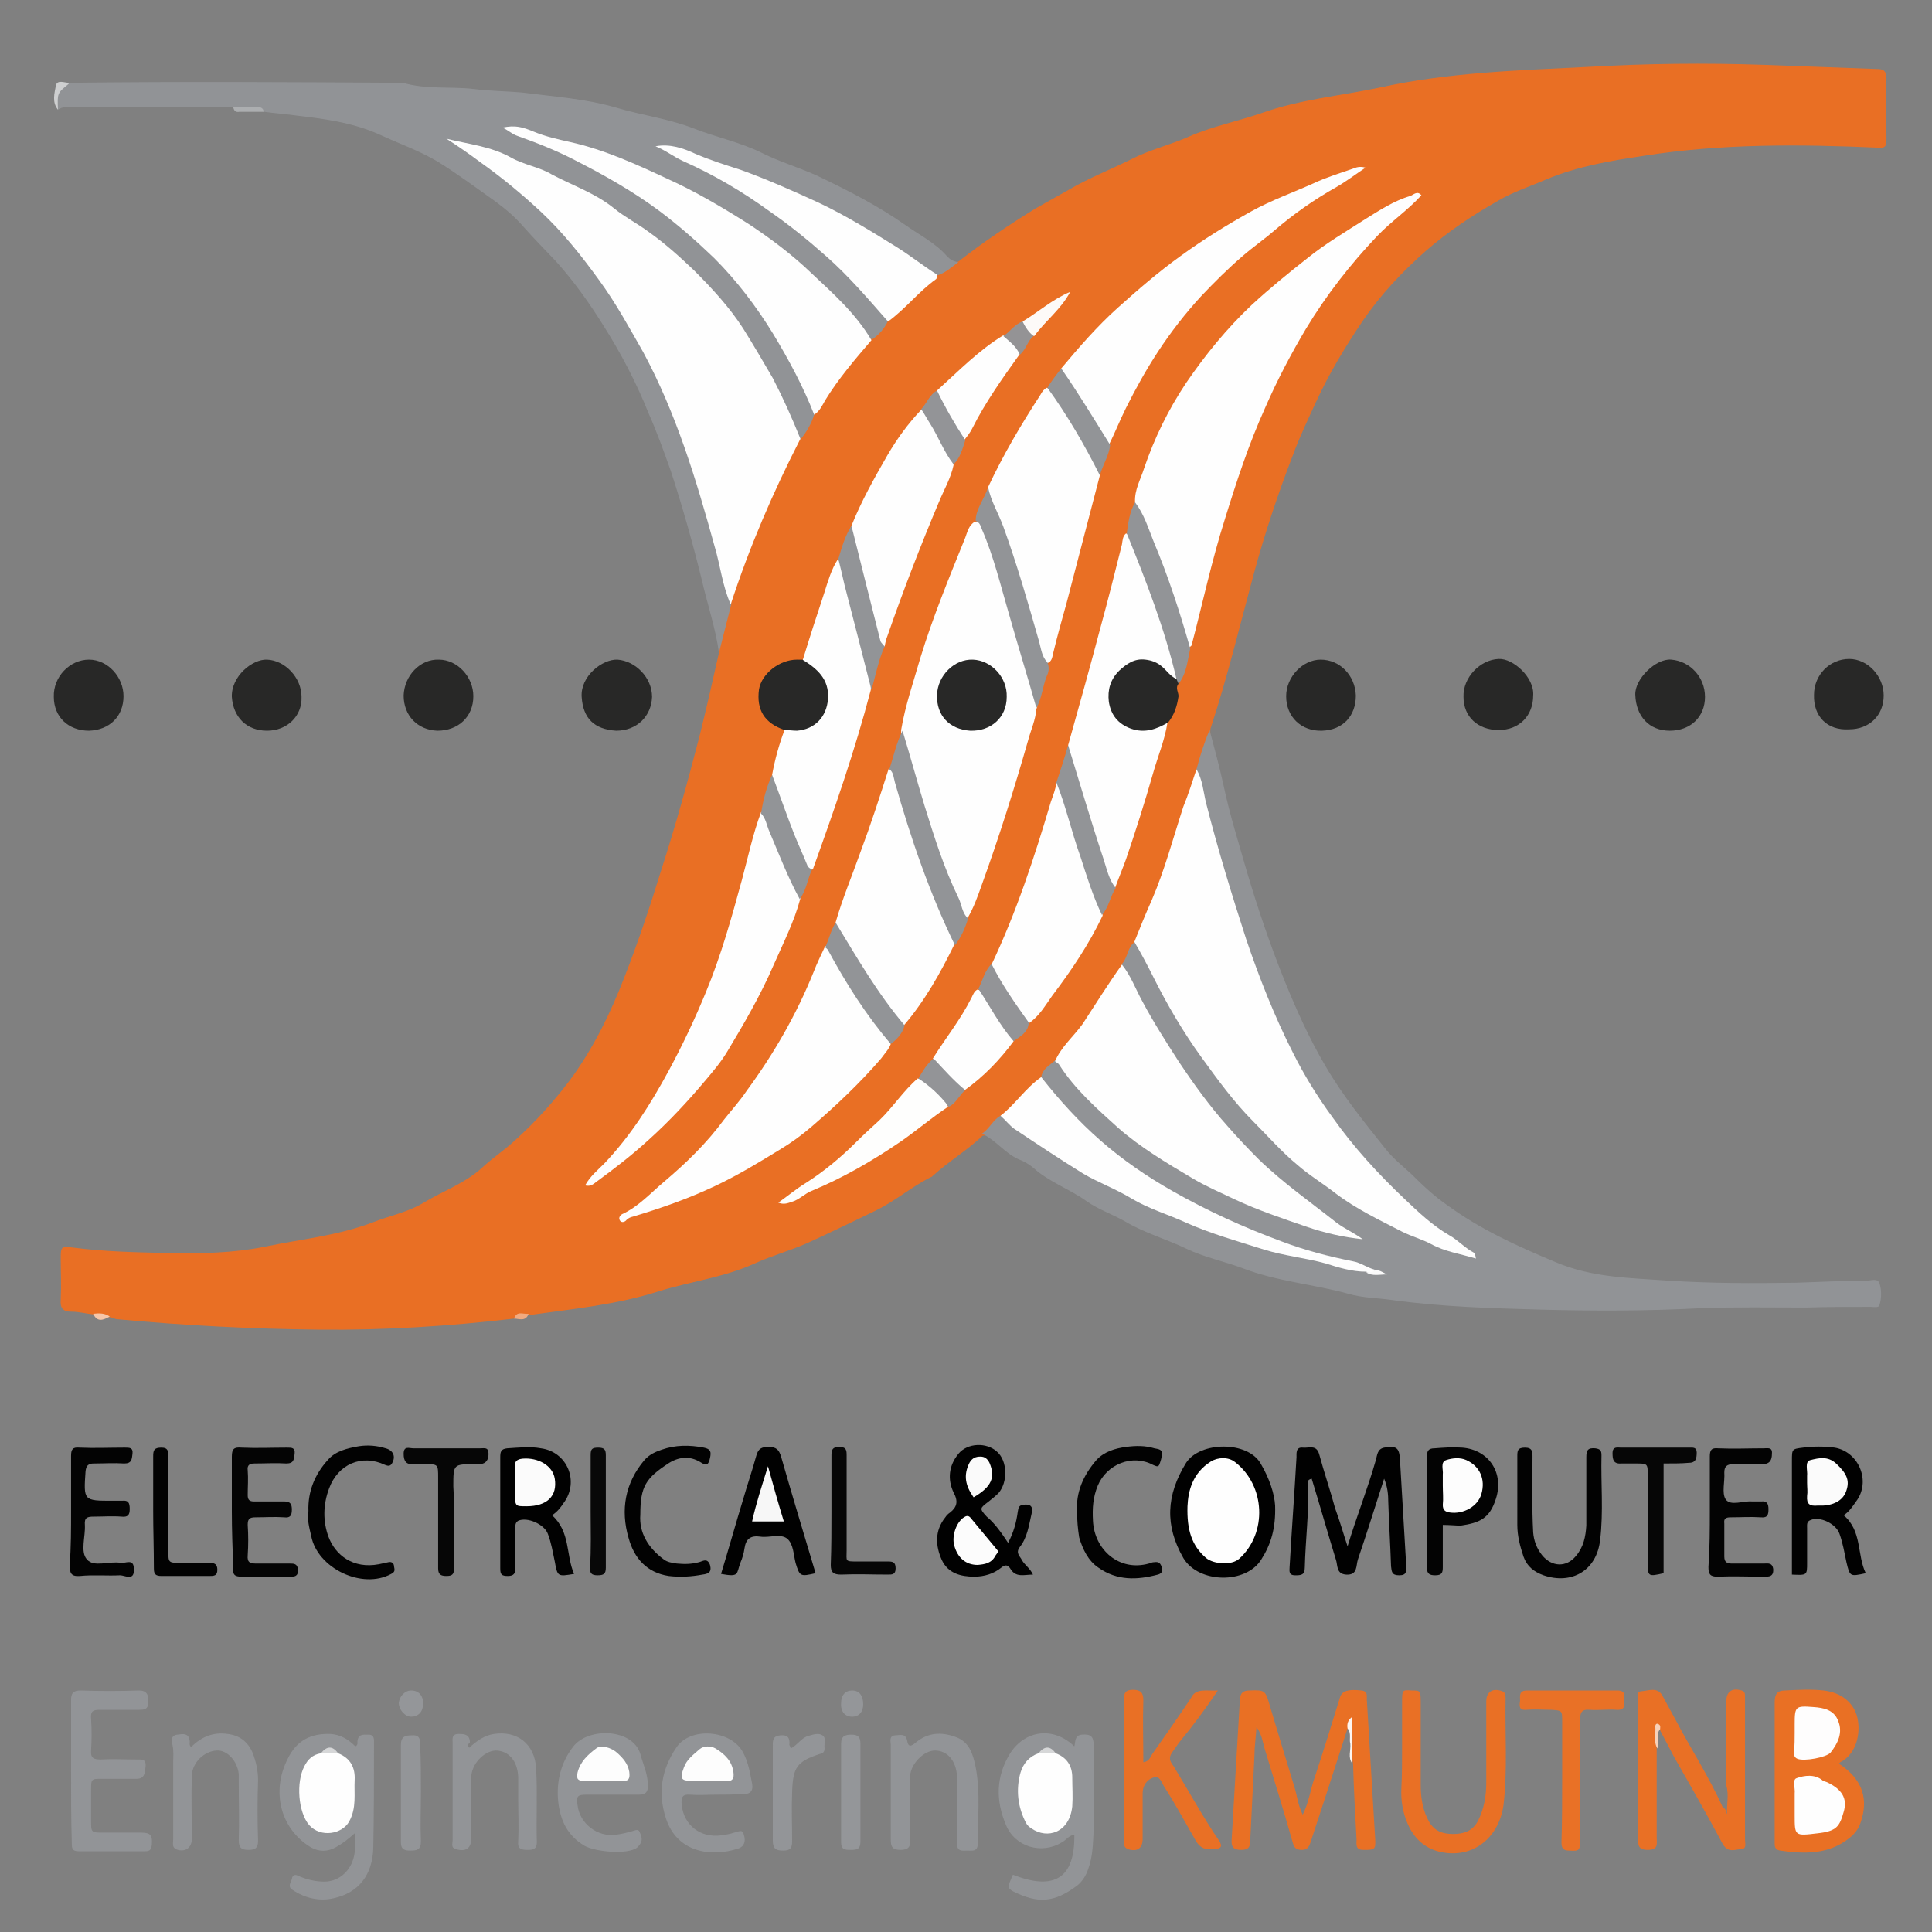 <?xml version="1.0" encoding="utf-8"?>
<!-- Generator: Adobe Illustrator 24.2.3, SVG Export Plug-In . SVG Version: 6.00 Build 0)  -->
<svg version="1.1" id="Layer_1" xmlns="http://www.w3.org/2000/svg" xmlns:xlink="http://www.w3.org/1999/xlink" x="0px" y="0px"
	 viewBox="0 0 28 28" style="enable-background:new 0 0 28 28;" xml:space="preserve">
<rect x="0" y="0" width="28" height="28" fill="#808080" stroke="none"/>
<style type="text/css">
	.st0{fill:#E96F24;}
	.st1{fill:#919396;}
	.st2{fill:#E97024;}
	.st3{fill:#E97025;}
	.st4{fill:#929497;}
	.st5{fill:#010101;}
	.st6{fill:#E97126;}
	.st7{fill:#020202;}
	.st8{fill:#040404;}
	.st9{fill:#030303;}
	.st10{fill:#282827;}
	.st11{fill:#060606;}
	.st12{fill:#939598;}
	.st13{fill:#949699;}
	.st14{fill:#080808;}
	.st15{fill:#ACAEB0;}
	.st16{fill:#FDF5F0;}
	.st17{fill:#CECFD0;}
	.st18{fill:#F6C6A8;}
	.st19{fill:#F7D1B9;}
	.st20{fill:#F1AA7F;}
	.st21{fill:#FEFEFE;}
	.st22{fill:#FEFEFD;}
	.st23{fill:#939497;}
	.st24{fill:#FDFAF8;}
	.st25{fill:#949395;}
	.st26{fill:#FAFAFA;}
	.st27{fill:#FEFDFD;}
	.st28{fill:#D6D7D8;}
	.st29{fill:#FCFCFC;}
	.st30{fill:#FDFDFD;}
	.st31{fill:#FBFBFB;}
	.st32{fill:#F7F7F7;}
</style>
<path class="st0" d="M13.89,3.79c0.36-0.28,0.73-0.53,1.12-0.77c0.16-0.09,0.32-0.18,0.48-0.27c0.29-0.17,0.6-0.29,0.9-0.44
	c0.27-0.14,0.57-0.21,0.84-0.33c0.34-0.15,0.7-0.22,1.05-0.34c0.56-0.2,1.14-0.25,1.71-0.37c0.99-0.22,2-0.25,3.01-0.3
	c0.85-0.05,1.71-0.06,2.57-0.03C26.11,0.96,26.66,0.98,27.2,1c0.09,0,0.14,0.02,0.14,0.14c-0.01,0.29,0,0.58,0,0.88
	c0,0.09-0.01,0.13-0.12,0.12c-1.14-0.05-2.28-0.06-3.41,0.12c-0.47,0.07-0.95,0.15-1.4,0.34c-0.23,0.1-0.48,0.18-0.7,0.31
	c-0.37,0.21-0.73,0.45-1.05,0.73c-0.34,0.3-0.65,0.63-0.91,1.01c-0.25,0.37-0.48,0.75-0.67,1.16c-0.12,0.26-0.24,0.51-0.34,0.78
	c-0.22,0.57-0.41,1.14-0.57,1.73c-0.2,0.74-0.38,1.49-0.62,2.22c-0.01,0.02-0.01,0.05-0.01,0.08c0.02,0.21-0.1,0.39-0.14,0.59
	c-0.17,0.53-0.33,1.06-0.51,1.59c-0.11,0.31-0.25,0.6-0.38,0.89c-0.09,0.11-0.12,0.24-0.2,0.35c-0.29,0.48-0.62,0.93-0.97,1.37
	c-0.07,0.09-0.15,0.16-0.21,0.25c-0.2,0.19-0.38,0.39-0.58,0.57c-0.11,0.07-0.16,0.22-0.31,0.23c-0.22,0.21-0.49,0.37-0.72,0.58
	c-0.01,0.01-0.02,0.02-0.03,0.02c-0.28,0.14-0.52,0.35-0.81,0.49c-0.33,0.16-0.66,0.32-0.99,0.47c-0.25,0.11-0.51,0.18-0.75,0.29
	c-0.44,0.2-0.92,0.26-1.38,0.4c-0.62,0.2-1.26,0.26-1.9,0.35C7.6,19.1,7.5,19.05,7.45,19.11c-0.94,0.11-1.88,0.17-2.83,0.16
	c-0.97-0.01-1.94-0.06-2.91-0.15c-0.04,0-0.07-0.02-0.11-0.03c-0.08-0.01-0.17,0.01-0.24-0.04c-0.11-0.01-0.21-0.04-0.32-0.04
	c-0.13,0-0.17-0.05-0.16-0.18c0.01-0.2,0-0.4,0-0.6c0-0.16,0.01-0.17,0.17-0.15c0.46,0.06,0.92,0.07,1.39,0.08s0.94,0,1.39-0.09
	c0.52-0.11,1.06-0.16,1.56-0.35c0.25-0.1,0.52-0.15,0.75-0.29c0.28-0.17,0.6-0.28,0.85-0.51c0.15-0.14,0.32-0.25,0.47-0.39
	c0.3-0.27,0.57-0.57,0.81-0.89c0.33-0.45,0.58-0.96,0.78-1.48c0.2-0.51,0.37-1.02,0.53-1.54c0.21-0.65,0.39-1.3,0.56-1.96
	c0.1-0.4,0.19-0.8,0.28-1.2c0-0.25,0.07-0.48,0.13-0.72c0.18-0.53,0.37-1.05,0.6-1.56c0.13-0.28,0.27-0.54,0.41-0.82
	C11.63,6.25,11.7,6.13,11.77,6c0.22-0.34,0.46-0.65,0.7-0.97c0.04-0.05,0.07-0.09,0.12-0.13c0.11-0.07,0.18-0.17,0.26-0.27
	c0.23-0.23,0.48-0.43,0.72-0.66C13.66,3.9,13.76,3.82,13.89,3.79z"/>
<path class="st1" d="M15.09,15.61c0.02-0.12,0.12-0.17,0.2-0.24c0.08-0.03,0.11,0.04,0.14,0.08c0.61,0.77,1.38,1.33,2.27,1.76
	c0.61,0.3,1.24,0.53,1.91,0.68c-0.28-0.1-0.49-0.3-0.72-0.47c-1.03-0.78-1.79-1.78-2.39-2.91c-0.09-0.17-0.22-0.33-0.24-0.54
	c0.09-0.1,0.08-0.25,0.19-0.32c0.07-0.01,0.09,0.05,0.11,0.09c0.32,0.65,0.68,1.28,1.12,1.85c0.44,0.58,0.93,1.1,1.52,1.53
	c0.62,0.45,1.3,0.79,2.06,1.04c-0.23-0.22-0.49-0.36-0.7-0.54c-0.9-0.78-1.6-1.69-2.07-2.78c-0.48-1.1-0.81-2.24-1.12-3.4
	c-0.03-0.1-0.02-0.2-0.03-0.29c0.05-0.19,0.11-0.38,0.19-0.57c0.07,0.26,0.14,0.52,0.2,0.79c0.09,0.43,0.22,0.84,0.34,1.26
	c0.16,0.54,0.34,1.07,0.55,1.59c0.17,0.42,0.36,0.84,0.59,1.23c0.25,0.43,0.56,0.81,0.87,1.2c0.11,0.14,0.25,0.25,0.38,0.37
	c0.16,0.16,0.33,0.32,0.52,0.45c0.48,0.35,1.01,0.59,1.56,0.82c0.54,0.23,1.09,0.23,1.64,0.27c0.62,0.04,1.23,0.04,1.85,0.03
	c0.34-0.01,0.69-0.03,1.03-0.03c0.06,0,0.15-0.04,0.18,0.04c0.03,0.1,0.03,0.21,0,0.31c-0.01,0.05-0.08,0.03-0.13,0.03
	c-0.31,0-0.62,0-0.94,0.01c-0.51,0-1.02-0.01-1.53,0.01C23.87,19,23.1,19,22.33,18.98c-0.72-0.02-1.44-0.04-2.16-0.14
	c-0.21-0.03-0.43-0.03-0.63-0.09c-0.51-0.14-1.04-0.18-1.53-0.37c-0.27-0.1-0.56-0.16-0.81-0.28c-0.29-0.14-0.61-0.23-0.88-0.39
	c-0.19-0.11-0.4-0.18-0.57-0.3c-0.25-0.18-0.55-0.28-0.78-0.49c-0.06-0.05-0.13-0.09-0.21-0.12c-0.2-0.09-0.33-0.28-0.53-0.37
	c0.11-0.07,0.16-0.2,0.27-0.26c0.22,0.09,0.38,0.26,0.58,0.38c0.3,0.19,0.6,0.38,0.92,0.55c0.39,0.21,0.8,0.38,1.2,0.58
	c0.03,0.01,0.06,0.03,0.09,0.04c0.55,0.16,1.07,0.4,1.64,0.48c0.29,0.04,0.58,0.15,0.87,0.2c0.09,0.05,0.18,0.02,0.25,0.05
	c-0.03,0.01-0.08-0.03-0.13-0.02c-0.31-0.11-0.65-0.14-0.96-0.26c-0.43-0.16-0.88-0.29-1.29-0.51c-0.27-0.15-0.55-0.29-0.82-0.44
	c-0.65-0.37-1.21-0.86-1.67-1.45C15.13,15.74,15.08,15.69,15.09,15.61z"/>
<path class="st1" d="M11.8,6.01c-0.04,0.13-0.11,0.25-0.2,0.36c-0.16-0.14-0.19-0.34-0.27-0.52C10.89,4.9,10.28,4.1,9.45,3.47
	c-0.61-0.46-1.26-0.83-1.97-1.1C7.19,2.26,6.9,2.16,6.69,2.1c0.17,0.07,0.37,0.25,0.58,0.41c0.34,0.27,0.67,0.55,0.95,0.87
	c0.43,0.49,0.79,1.03,1.1,1.6c0.6,1.09,0.93,2.28,1.24,3.48c0.03,0.1,0.02,0.2,0.04,0.29c-0.06,0.24-0.12,0.47-0.18,0.71
	c-0.05-0.36-0.17-0.71-0.25-1.06c-0.13-0.53-0.28-1.06-0.45-1.58c-0.1-0.28-0.2-0.56-0.32-0.83C9.22,5.54,9,5.12,8.74,4.71
	c-0.2-0.32-0.42-0.63-0.68-0.92C7.9,3.62,7.74,3.46,7.59,3.29C7.47,3.15,7.33,3.03,7.18,2.92c-0.28-0.2-0.55-0.4-0.84-0.58
	C6.07,2.18,5.78,2.08,5.5,1.95C5.1,1.77,4.68,1.72,4.26,1.67C4.11,1.65,3.97,1.64,3.83,1.62C3.69,1.54,3.52,1.64,3.38,1.55
	c-0.77,0-1.54,0-2.31,0c-0.08,0-0.16-0.01-0.23,0.04C0.78,1.3,0.79,1.28,1,1.2c1.61-0.02,3.22-0.01,4.84,0
	c0.34,0.1,0.69,0.05,1.03,0.09C7.1,1.32,7.33,1.32,7.56,1.34C8.02,1.4,8.49,1.43,8.93,1.56c0.37,0.11,0.76,0.16,1.12,0.3
	c0.33,0.13,0.68,0.2,1,0.36c0.26,0.13,0.54,0.21,0.8,0.33c0.44,0.21,0.87,0.43,1.27,0.71c0.21,0.15,0.44,0.26,0.61,0.46
	c0.04,0.04,0.09,0.07,0.16,0.08c-0.1,0.07-0.18,0.15-0.3,0.19C13.41,4,13.31,3.86,13.18,3.78c-0.6-0.39-1.22-0.74-1.88-1.03
	c-0.56-0.24-1.15-0.41-1.72-0.63c1.03,0.43,1.92,1.05,2.72,1.82c0.19,0.18,0.36,0.39,0.53,0.59c0.03,0.04,0.06,0.07,0.04,0.12
	c-0.05,0.11-0.13,0.2-0.23,0.27c-0.08-0.03-0.12-0.1-0.17-0.16c-0.29-0.33-0.6-0.65-0.94-0.94c-0.37-0.32-0.78-0.57-1.18-0.84
	c-0.24-0.15-0.5-0.26-0.75-0.37C9.14,2.4,8.68,2.18,8.18,2.09C7.9,2.03,7.64,1.91,7.36,1.86c0.4,0.13,0.79,0.29,1.17,0.49
	c0.81,0.42,1.53,0.97,2.13,1.67c0.43,0.5,0.76,1.07,1.05,1.66C11.76,5.78,11.84,5.88,11.8,6.01z"/>
<path class="st2" d="M19.53,25.05c-0.11,0.34-0.22,0.68-0.33,1.02c-0.07,0.21-0.14,0.43-0.21,0.64c-0.02,0.06-0.05,0.1-0.12,0.1
	c-0.07,0-0.11-0.02-0.13-0.09c-0.13-0.46-0.27-0.91-0.41-1.37c-0.03-0.1-0.04-0.21-0.12-0.32c-0.01,0.16-0.03,0.29-0.03,0.42
	c-0.02,0.4-0.04,0.81-0.06,1.21c0,0.09-0.01,0.15-0.13,0.15c-0.11,0-0.15-0.04-0.14-0.15c0.04-0.68,0.08-1.36,0.12-2.04
	c0.01-0.09,0.05-0.12,0.14-0.12c0.22-0.01,0.23,0,0.29,0.21c0.12,0.4,0.24,0.8,0.36,1.19c0.04,0.13,0.05,0.26,0.12,0.4
	c0.09-0.18,0.11-0.36,0.17-0.53c0.13-0.39,0.25-0.78,0.37-1.17c0.03-0.1,0.13-0.12,0.31-0.1c0.11,0.01,0.07,0.1,0.08,0.15
	c0.04,0.67,0.08,1.34,0.12,2c0.01,0.16-0.01,0.16-0.17,0.16c-0.12,0-0.1-0.08-0.1-0.15c-0.02-0.36-0.04-0.73-0.05-1.09
	c-0.03-0.17,0.01-0.35-0.02-0.52c0-0.03,0.01,0-0.01-0.02C19.54,25.01,19.54,25.05,19.53,25.05z"/>
<path class="st3" d="M25.02,25.88c0-0.41,0-0.82,0-1.23c0-0.14,0.09-0.19,0.22-0.15c0.04,0.01,0.05,0.04,0.05,0.07
	c0,0.05,0,0.09,0,0.14c0,0.65,0,1.3,0,1.95c0,0.05,0.03,0.14-0.06,0.14c-0.08,0-0.18,0.06-0.26-0.07c-0.23-0.43-0.47-0.85-0.71-1.27
	c-0.07-0.13-0.14-0.27-0.21-0.4c-0.11,0.08-0.04,0.19-0.04,0.28c0,0.43,0,0.86,0,1.29c0,0.09,0.03,0.18-0.13,0.18
	c-0.14,0-0.14-0.07-0.14-0.17c0-0.66,0-1.31,0-1.97c0-0.06-0.04-0.16,0.06-0.16c0.1-0.01,0.22-0.06,0.29,0.06
	c0.06,0.11,0.12,0.22,0.18,0.33c0.23,0.44,0.5,0.85,0.7,1.3c0.05,0.01,0.04,0.07,0.06,0.09C25.02,26.16,25.06,26.02,25.02,25.88z"/>
<path class="st2" d="M26.65,25.56c0.37,0.24,0.42,0.54,0.32,0.84c-0.03,0.1-0.09,0.18-0.17,0.24c-0.3,0.24-0.65,0.23-1,0.18
	c-0.06-0.01-0.08-0.04-0.08-0.1c0-0.09,0-0.19,0-0.28c0-0.59,0-1.18,0-1.77c0-0.12,0.04-0.17,0.15-0.17c0.19-0.01,0.37-0.02,0.56,0
	c0.26,0.03,0.44,0.18,0.49,0.4c0.05,0.23-0.02,0.51-0.23,0.63C26.68,25.53,26.67,25.54,26.65,25.56z"/>
<path class="st4" d="M14.68,27.17c0.61,0.24,0.9,0.04,0.89-0.58c-0.08,0.01-0.12,0.08-0.18,0.11c-0.29,0.18-0.68,0.07-0.81-0.25
	c-0.15-0.35-0.15-0.7,0.06-1.04c0.22-0.34,0.63-0.39,0.93-0.1c0.02-0.07,0-0.16,0.11-0.17c0.12-0.01,0.17,0.02,0.17,0.15
	c0,0.41,0.01,0.82,0,1.23c-0.01,0.19-0.01,0.38-0.08,0.57c-0.03,0.09-0.08,0.17-0.15,0.23c-0.34,0.26-0.58,0.27-0.94,0.09
	C14.6,27.36,14.6,27.35,14.68,27.17z"/>
<path class="st4" d="M5.15,25.31c0.04-0.02,0.03-0.05,0.03-0.07c0.01-0.11,0.08-0.1,0.16-0.1c0.09,0,0.08,0.07,0.08,0.13
	c0,0.5,0,1.01-0.01,1.51c-0.01,0.39-0.21,0.65-0.57,0.73c-0.21,0.05-0.42,0-0.6-0.12c-0.08-0.05-0.02-0.11-0.01-0.16
	c0.01-0.06,0.05-0.07,0.1-0.04c0.12,0.05,0.24,0.08,0.37,0.08c0.23,0,0.41-0.18,0.44-0.42c0.01-0.08,0-0.17,0-0.28
	c-0.1,0.09-0.18,0.15-0.27,0.2c-0.12,0.07-0.25,0.07-0.37,0c-0.44-0.27-0.57-0.81-0.33-1.28c0.13-0.27,0.34-0.37,0.62-0.36
	C4.94,25.14,5.05,25.21,5.15,25.31z"/>
<path class="st5" d="M19.53,22.41c0.13-0.43,0.29-0.83,0.41-1.25c0.02-0.07,0.02-0.16,0.12-0.18c0.18-0.03,0.22,0,0.23,0.18
	c0.03,0.51,0.06,1.02,0.09,1.53c0,0.08,0.01,0.14-0.1,0.14s-0.11-0.05-0.12-0.13c-0.01-0.31-0.03-0.62-0.04-0.93
	c0-0.11-0.01-0.22-0.06-0.34c-0.13,0.4-0.25,0.79-0.38,1.17c-0.03,0.09,0,0.23-0.17,0.22c-0.15-0.01-0.12-0.14-0.15-0.22
	c-0.12-0.39-0.23-0.78-0.35-1.17c-0.08,0.02-0.05,0.06-0.05,0.1c0.01,0.4-0.04,0.79-0.05,1.19c0,0.11-0.06,0.11-0.14,0.11
	c-0.1,0-0.08-0.07-0.08-0.12c0.03-0.53,0.07-1.06,0.1-1.59c0-0.06-0.01-0.15,0.09-0.14c0.09,0.01,0.2-0.05,0.24,0.1
	c0.07,0.26,0.16,0.52,0.23,0.78C19.42,22.05,19.47,22.23,19.53,22.41z"/>
<path class="st3" d="M17.65,24.5c-0.19,0.28-0.36,0.51-0.55,0.74c-0.04,0.05-0.07,0.1-0.1,0.14c-0.07,0.09-0.05,0.14,0.01,0.22
	c0.22,0.36,0.42,0.73,0.66,1.08c0.05,0.08,0.03,0.11-0.07,0.12c-0.13,0.01-0.21-0.01-0.28-0.14c-0.15-0.26-0.29-0.52-0.45-0.77
	c-0.04-0.06-0.06-0.16-0.15-0.13c-0.1,0.03-0.16,0.12-0.16,0.23c0,0.17,0,0.33,0,0.5c0,0.05,0,0.11,0,0.16
	c0,0.14-0.08,0.19-0.21,0.15c-0.05-0.02-0.06-0.05-0.06-0.09c0-0.07,0-0.15,0-0.22c0-0.61,0-1.22,0-1.83c0-0.09-0.01-0.17,0.13-0.17
	c0.11,0,0.15,0.04,0.15,0.15c-0.01,0.3,0,0.6,0,0.9c0.08-0.01,0.1-0.07,0.13-0.12c0.19-0.27,0.38-0.54,0.56-0.81
	C17.33,24.46,17.48,24.51,17.65,24.5z"/>
<path class="st3" d="M20.32,25.34c0-0.22,0-0.44,0-0.66c0-0.19,0-0.19,0.14-0.18c0.13,0,0.13,0,0.13,0.2c0,0.39,0,0.78,0,1.17
	c0,0.19,0.03,0.37,0.12,0.53c0.08,0.14,0.2,0.18,0.35,0.18s0.28-0.04,0.36-0.19c0.09-0.18,0.12-0.36,0.12-0.56c0-0.39,0-0.78,0-1.17
	c0-0.14,0.09-0.2,0.23-0.15c0.05,0.02,0.05,0.06,0.05,0.1c-0.01,0.52,0.03,1.04-0.03,1.55c-0.06,0.44-0.4,0.76-0.86,0.69
	c-0.26-0.04-0.43-0.19-0.53-0.42c-0.07-0.16-0.1-0.34-0.09-0.52C20.32,25.71,20.32,25.53,20.32,25.34z"/>
<path class="st4" d="M1.03,25.65c0-0.34,0-0.68,0-1.01c0-0.1,0.03-0.14,0.14-0.14c0.28,0.01,0.56,0.01,0.84,0
	c0.12,0,0.14,0.06,0.14,0.16c0,0.11-0.05,0.12-0.13,0.12c-0.19,0-0.38,0-0.58,0c-0.1,0-0.13,0.03-0.12,0.13
	c0.01,0.15,0.01,0.31,0,0.46c-0.01,0.11,0.04,0.13,0.14,0.13c0.17-0.01,0.34,0,0.52,0c0.07,0,0.14-0.01,0.13,0.1
	c-0.01,0.09-0.01,0.18-0.13,0.18c-0.17,0-0.33,0-0.5,0c-0.16,0-0.16,0-0.16,0.17c0,0.15,0,0.29,0,0.44c0,0.16,0,0.17,0.16,0.17
	c0.19,0,0.37,0,0.56,0c0.15,0,0.17,0.04,0.16,0.18c-0.01,0.07-0.03,0.09-0.1,0.09c-0.32,0-0.64,0-0.96,0c-0.1,0-0.1-0.05-0.1-0.13
	C1.03,26.34,1.03,25.99,1.03,25.65z"/>
<path class="st5" d="M14.61,22.36c0.08-0.15,0.12-0.3,0.14-0.45c0.01-0.05,0.01-0.09,0.07-0.1c0.11-0.02,0.16,0.02,0.13,0.13
	c-0.04,0.17-0.06,0.34-0.17,0.48c-0.07,0.09,0.01,0.14,0.03,0.19c0.04,0.07,0.12,0.12,0.16,0.21c-0.13,0-0.25,0.05-0.33-0.09
	c-0.04-0.06-0.08-0.05-0.13-0.01c-0.11,0.09-0.25,0.13-0.39,0.13c-0.2,0-0.38-0.05-0.47-0.24c-0.09-0.2-0.11-0.42,0.05-0.62
	c0.02-0.03,0.04-0.05,0.07-0.07c0.1-0.08,0.12-0.16,0.05-0.29c-0.09-0.19-0.07-0.39,0.07-0.56c0.13-0.16,0.41-0.17,0.56-0.03
	c0.15,0.13,0.16,0.44,0.02,0.6c-0.04,0.04-0.09,0.08-0.14,0.12c-0.13,0.1-0.14,0.1-0.03,0.22C14.42,22.08,14.51,22.21,14.61,22.36z"
	/>
<path class="st4" d="M13.87,26.19c0-0.15,0-0.29,0-0.44c-0.01-0.23-0.14-0.38-0.32-0.38c-0.16,0-0.35,0.19-0.36,0.37
	c-0.01,0.22,0,0.44,0,0.66c0,0.09-0.01,0.17,0,0.26c0.01,0.11-0.03,0.15-0.14,0.15c-0.12,0-0.14-0.05-0.14-0.15
	c0-0.46,0-0.92,0-1.37c0-0.05-0.03-0.13,0.06-0.14c0.07,0,0.16-0.04,0.18,0.09c0.02,0.11,0.09,0.04,0.14,0
	c0.17-0.13,0.35-0.14,0.55-0.07c0.21,0.07,0.26,0.25,0.3,0.44c0.07,0.37,0.03,0.74,0.03,1.11c0,0.12-0.08,0.1-0.15,0.1
	s-0.15,0.02-0.15-0.1C13.87,26.54,13.87,26.36,13.87,26.19L13.87,26.19z"/>
<path class="st5" d="M18.48,21.82c0.01,0.33-0.06,0.56-0.2,0.78c-0.22,0.36-0.91,0.35-1.13-0.02c-0.27-0.47-0.25-0.91,0.04-1.38
	c0.2-0.31,0.89-0.32,1.08,0.01C18.4,21.43,18.47,21.65,18.48,21.82z"/>
<path class="st4" d="M2.77,25.32c0.15-0.15,0.32-0.22,0.53-0.19c0.17,0.02,0.29,0.11,0.36,0.27c0.05,0.13,0.08,0.26,0.08,0.4
	c-0.01,0.29-0.01,0.58,0,0.88c0,0.11-0.05,0.13-0.14,0.13c-0.1,0-0.14-0.03-0.14-0.14c0.01-0.27,0-0.54,0-0.82c0-0.05,0-0.09,0-0.14
	c-0.02-0.19-0.17-0.35-0.32-0.34c-0.18,0.01-0.35,0.17-0.36,0.36c-0.01,0.3,0,0.61,0,0.92c0,0.14-0.11,0.2-0.23,0.15
	c-0.06-0.03-0.04-0.09-0.04-0.14c0-0.37,0-0.74,0-1.11c0-0.09,0.01-0.17-0.01-0.26c-0.02-0.07-0.02-0.14,0.07-0.15
	c0.08-0.01,0.17-0.03,0.18,0.1C2.75,25.27,2.74,25.29,2.77,25.32z"/>
<path class="st4" d="M6.8,25.33c0.11-0.1,0.22-0.18,0.36-0.2c0.33-0.05,0.59,0.14,0.61,0.5s0,0.72,0.01,1.07
	c0,0.11-0.07,0.11-0.14,0.11c-0.09,0-0.14-0.02-0.13-0.12c0.01-0.21,0-0.42,0-0.64c0-0.1,0-0.2,0-0.3
	c-0.01-0.23-0.14-0.38-0.33-0.38c-0.17,0.01-0.35,0.2-0.35,0.39c0,0.21,0,0.41,0,0.62c0,0.09,0,0.17,0,0.26
	c0,0.15-0.08,0.2-0.22,0.16c-0.08-0.02-0.05-0.08-0.05-0.13c0-0.33,0-0.65,0-0.98c0-0.14,0-0.28,0-0.42c0-0.07-0.02-0.14,0.09-0.14
	c0.09,0,0.16,0.01,0.16,0.13C6.77,25.28,6.78,25.3,6.8,25.33z"/>
<path class="st4" d="M8.88,26.01c-0.13,0-0.25,0-0.38,0s-0.15,0.02-0.13,0.15c0.03,0.27,0.29,0.47,0.56,0.43
	c0.08-0.01,0.16-0.03,0.23-0.05c0.04-0.01,0.09-0.04,0.11,0.01c0.02,0.05,0.05,0.11,0.01,0.17c-0.01,0.02-0.03,0.04-0.05,0.06
	c-0.14,0.1-0.6,0.06-0.76-0.03c-0.25-0.15-0.35-0.37-0.38-0.64c-0.03-0.29,0.04-0.57,0.22-0.8c0.22-0.28,0.86-0.26,0.97,0.11
	c0.04,0.15,0.11,0.29,0.11,0.46c0,0.09-0.03,0.13-0.13,0.13C9.14,26.01,9.01,26.01,8.88,26.01z"/>
<path class="st4" d="M10.38,26.01c-0.13,0-0.25,0.01-0.38,0C9.88,26,9.87,26.06,9.88,26.16c0.03,0.29,0.27,0.48,0.57,0.44
	c0.07-0.01,0.13-0.02,0.19-0.04c0.06-0.01,0.12-0.06,0.14,0.03c0.03,0.09,0.01,0.17-0.08,0.2c-0.39,0.13-0.89,0.06-1.05-0.44
	c-0.12-0.37-0.06-0.71,0.15-1.02c0.2-0.31,0.8-0.26,0.97,0.07c0.08,0.15,0.1,0.3,0.13,0.45c0.02,0.11-0.03,0.16-0.15,0.15
	C10.63,26.01,10.5,26.01,10.38,26.01z"/>
<path class="st5" d="M8,21.96c0.27,0.24,0.2,0.58,0.32,0.85c-0.24,0.04-0.24,0.04-0.28-0.18c-0.03-0.14-0.05-0.27-0.1-0.4
	c-0.05-0.14-0.3-0.25-0.43-0.19c-0.05,0.03-0.04,0.08-0.04,0.12c0,0.19,0,0.37,0,0.56c0,0.08-0.02,0.12-0.11,0.12
	s-0.11-0.02-0.11-0.11c0-0.54,0-1.07,0-1.61c0-0.08,0.01-0.12,0.1-0.13c0.17-0.01,0.33-0.03,0.49,0c0.38,0.05,0.56,0.48,0.33,0.79
	C8.13,21.84,8.08,21.91,8,21.96z"/>
<path class="st5" d="M26.72,21.96c0.27,0.23,0.19,0.57,0.32,0.84c-0.23,0.05-0.23,0.05-0.28-0.16c-0.03-0.14-0.05-0.27-0.1-0.41
	c-0.05-0.15-0.29-0.26-0.42-0.2c-0.06,0.02-0.05,0.07-0.05,0.12c0,0.17,0,0.33,0,0.5c0,0.18,0,0.18-0.22,0.17c0-0.2,0-0.41,0-0.61
	c0-0.35,0-0.69,0-1.04c0-0.17,0-0.17,0.16-0.19c0.15-0.02,0.3-0.02,0.46,0c0.35,0.06,0.53,0.49,0.31,0.78
	C26.85,21.83,26.8,21.91,26.72,21.96z"/>
<path class="st6" d="M22.64,25.78c0-0.28,0-0.56,0-0.83c0-0.16,0-0.16-0.16-0.17c-0.12,0-0.24-0.01-0.36,0
	c-0.11,0.01-0.1-0.06-0.09-0.13c0-0.07-0.02-0.15,0.1-0.15c0.44,0,0.87,0,1.31,0c0.12,0,0.1,0.07,0.1,0.15
	c0.01,0.09-0.01,0.14-0.12,0.13c-0.13-0.01-0.25,0.01-0.38,0c-0.12-0.01-0.14,0.04-0.14,0.15c0,0.58,0,1.15,0,1.73
	c0,0.16-0.01,0.17-0.16,0.16c-0.09,0-0.11-0.04-0.11-0.12C22.64,26.38,22.64,26.08,22.64,25.78z"/>
<path class="st7" d="M21.99,21.65c0-0.18,0-0.36,0-0.54c0-0.08,0-0.13,0.11-0.13s0.11,0.06,0.11,0.14c0,0.36-0.01,0.73,0.01,1.09
	c0.01,0.12,0.05,0.23,0.13,0.33c0.14,0.17,0.35,0.18,0.49,0.01c0.11-0.13,0.14-0.28,0.15-0.44c0-0.33,0-0.66,0-0.99
	c0-0.1,0.02-0.14,0.13-0.13c0.07,0.01,0.09,0.03,0.09,0.1c-0.01,0.41,0.03,0.82-0.02,1.23c-0.05,0.44-0.41,0.65-0.82,0.51
	c-0.14-0.05-0.24-0.13-0.29-0.27c-0.05-0.15-0.09-0.3-0.09-0.46C21.99,21.94,21.99,21.79,21.99,21.65z"/>
<path class="st5" d="M10.45,22.81c0.11-0.36,0.21-0.72,0.32-1.08c0.06-0.21,0.13-0.41,0.19-0.63c0.03-0.11,0.08-0.13,0.18-0.13
	c0.11,0,0.15,0.04,0.18,0.14c0.16,0.56,0.33,1.12,0.5,1.69c-0.22,0.05-0.23,0.05-0.29-0.15c-0.03-0.12-0.03-0.27-0.12-0.35
	c-0.1-0.08-0.26-0.01-0.39-0.03c-0.14-0.02-0.21,0.03-0.23,0.17c-0.01,0.07-0.03,0.14-0.06,0.21
	C10.67,22.81,10.72,22.86,10.45,22.81z"/>
<path class="st8" d="M3.36,21.91c0-0.27,0-0.53,0-0.8c0-0.11,0.03-0.14,0.14-0.13c0.22,0.01,0.44,0,0.66,0c0.07,0,0.12,0,0.11,0.09
	c-0.01,0.08-0.01,0.14-0.12,0.14c-0.15-0.01-0.3,0-0.46,0c-0.07,0-0.11,0.02-0.1,0.1c0.01,0.12,0,0.24,0,0.36
	c0,0.07,0.03,0.09,0.09,0.09c0.15,0,0.29,0,0.44,0c0.09,0,0.11,0.04,0.11,0.12c0,0.09-0.03,0.12-0.11,0.11c-0.14-0.01-0.28,0-0.42,0
	c-0.09,0-0.11,0.03-0.11,0.11c0.01,0.15,0.01,0.29,0,0.44c-0.01,0.11,0.04,0.12,0.13,0.12c0.16,0,0.32,0,0.48,0
	c0.06,0,0.11,0,0.12,0.09c0,0.1-0.05,0.1-0.12,0.1c-0.23,0-0.46,0-0.7,0c-0.1,0-0.13-0.03-0.12-0.13
	C3.37,22.44,3.36,22.17,3.36,21.91z"/>
<path class="st9" d="M24.78,21.9c0-0.26,0-0.53,0-0.79c0-0.09,0.02-0.13,0.12-0.12c0.22,0.01,0.44,0,0.66,0
	c0.06,0,0.13-0.02,0.12,0.08c0,0.09-0.03,0.15-0.14,0.15c-0.14,0-0.28,0-0.42,0c-0.09,0-0.13,0.03-0.13,0.12
	c0.01,0.13-0.04,0.3,0.02,0.39c0.07,0.1,0.25,0.02,0.38,0.03c0.05,0,0.09,0,0.14,0c0.08-0.01,0.1,0.04,0.1,0.11
	c0,0.08-0.01,0.13-0.11,0.12c-0.15-0.01-0.29,0-0.44,0c-0.07,0-0.1,0.02-0.09,0.09c0,0.16,0,0.32,0,0.48c0,0.08,0.04,0.1,0.11,0.1
	c0.15,0,0.3,0,0.46,0c0.06,0,0.13-0.02,0.14,0.09c0,0.1-0.06,0.1-0.13,0.1c-0.23,0-0.45-0.01-0.68,0c-0.11,0-0.13-0.04-0.13-0.14
	C24.78,22.43,24.78,22.16,24.78,21.9z"/>
<path class="st9" d="M20.91,22.1c0,0.21,0,0.41,0,0.61c0,0.08-0.01,0.12-0.11,0.12c-0.08,0-0.12-0.02-0.12-0.11
	c0-0.54,0-1.08,0-1.61c0-0.08,0.02-0.12,0.11-0.12c0.13-0.01,0.26-0.02,0.4-0.01c0.39,0.03,0.61,0.37,0.49,0.74
	c-0.09,0.29-0.24,0.35-0.51,0.39C21.1,22.11,21.02,22.1,20.91,22.1z"/>
<path class="st10" d="M8.93,10.59c-0.32-0.02-0.48-0.18-0.5-0.49c-0.02-0.3,0.3-0.55,0.52-0.54c0.26,0.02,0.5,0.26,0.5,0.54
	C9.44,10.38,9.23,10.59,8.93,10.59z"/>
<path class="st10" d="M1.29,10.59c-0.3,0-0.51-0.2-0.51-0.49C0.77,9.81,1.01,9.56,1.29,9.56c0.27,0,0.5,0.25,0.5,0.53
	C1.79,10.38,1.59,10.58,1.29,10.59z"/>
<path class="st10" d="M19.65,10.08c0,0.3-0.19,0.5-0.49,0.51s-0.52-0.2-0.52-0.5c0-0.28,0.24-0.53,0.5-0.53
	C19.42,9.56,19.64,9.79,19.65,10.08z"/>
<path class="st10" d="M26.29,10.07c0-0.29,0.23-0.52,0.51-0.52c0.27,0,0.5,0.25,0.5,0.53c0,0.29-0.21,0.49-0.5,0.49
	C26.48,10.59,26.28,10.38,26.29,10.07z"/>
<path class="st10" d="M24.71,10.1c0,0.29-0.21,0.49-0.51,0.49c-0.3,0-0.49-0.21-0.5-0.52c-0.01-0.23,0.3-0.53,0.52-0.51
	C24.49,9.58,24.71,9.81,24.71,10.1z"/>
<path class="st10" d="M22.22,10.08c0,0.29-0.2,0.5-0.5,0.5s-0.51-0.19-0.51-0.48c-0.01-0.28,0.24-0.54,0.51-0.55
	C21.93,9.54,22.24,9.82,22.22,10.08z"/>
<path class="st10" d="M6.36,9.56c0.27,0,0.5,0.25,0.5,0.53c0,0.3-0.22,0.5-0.52,0.5c-0.29-0.01-0.49-0.22-0.49-0.51
	C5.86,9.79,6.09,9.55,6.36,9.56z"/>
<path class="st9" d="M1.03,21.9c0-0.27,0-0.53,0-0.8c0-0.09,0.02-0.13,0.12-0.12c0.22,0.01,0.44,0,0.66,0c0.07,0,0.12,0,0.11,0.09
	c-0.01,0.08-0.01,0.14-0.12,0.14c-0.15-0.01-0.29,0-0.44,0c-0.08,0-0.11,0.03-0.12,0.11c-0.03,0.43-0.03,0.43,0.39,0.43
	c0.05,0,0.09,0,0.14,0c0.09-0.01,0.11,0.03,0.11,0.12s-0.03,0.12-0.12,0.11c-0.13-0.01-0.27,0-0.4,0c-0.09,0-0.14,0.01-0.13,0.12
	c0.01,0.17-0.07,0.39,0.03,0.5c0.1,0.12,0.32,0.02,0.49,0.05c0.07,0.01,0.19-0.07,0.19,0.09c0.01,0.18-0.13,0.09-0.2,0.09
	c-0.19,0.01-0.38-0.01-0.58,0.01c-0.13,0.01-0.15-0.04-0.15-0.16C1.03,22.42,1.03,22.16,1.03,21.9z"/>
<path class="st10" d="M3.87,10.59c-0.3,0-0.49-0.2-0.51-0.49c-0.01-0.3,0.3-0.55,0.51-0.54c0.26,0.01,0.5,0.26,0.5,0.54
	C4.38,10.38,4.16,10.59,3.87,10.59z"/>
<path class="st7" d="M4.47,21.9c-0.01-0.28,0.09-0.53,0.28-0.74c0.11-0.13,0.28-0.17,0.45-0.2c0.13-0.02,0.26-0.01,0.39,0.03
	c0.11,0.03,0.15,0.12,0.09,0.22c-0.03,0.05-0.07,0.03-0.1,0.02c-0.34-0.16-0.68-0.01-0.81,0.34c-0.09,0.24-0.09,0.48-0.01,0.7
	c0.1,0.27,0.36,0.47,0.73,0.4c0.05-0.01,0.09-0.02,0.14-0.03c0.04-0.01,0.08,0.01,0.08,0.06c0.01,0.05,0.02,0.08-0.04,0.11
	c-0.42,0.23-1.07-0.08-1.16-0.55C4.48,22.13,4.45,22.02,4.47,21.9z"/>
<path class="st7" d="M9.28,21.95c-0.02,0.26,0.11,0.48,0.34,0.65c0.05,0.04,0.12,0.05,0.19,0.06c0.11,0.01,0.21,0.01,0.32-0.02
	c0.05-0.01,0.12-0.07,0.16,0.04c0.03,0.11-0.03,0.13-0.11,0.14c-0.16,0.03-0.32,0.04-0.49,0.02c-0.32-0.05-0.5-0.26-0.58-0.55
	c-0.12-0.41-0.05-0.8,0.23-1.13c0.07-0.08,0.16-0.12,0.25-0.15c0.2-0.07,0.4-0.07,0.61-0.03c0.1,0.02,0.11,0.06,0.09,0.15
	c-0.02,0.1-0.05,0.12-0.14,0.06C10,21.1,9.85,21.11,9.7,21.2C9.36,21.42,9.28,21.54,9.28,21.95z"/>
<path class="st7" d="M15.61,21.91c-0.02-0.28,0.09-0.53,0.28-0.75c0.11-0.12,0.27-0.17,0.43-0.19c0.14-0.02,0.28-0.02,0.41,0.02
	c0.04,0.01,0.11,0.01,0.11,0.07s-0.02,0.12-0.04,0.17c-0.02,0.04-0.06,0.01-0.09,0c-0.3-0.16-0.67-0.01-0.8,0.3
	c-0.07,0.17-0.08,0.33-0.07,0.51c0.02,0.42,0.38,0.74,0.81,0.62c0.03-0.01,0.05-0.02,0.08-0.02c0.07-0.01,0.09,0.02,0.11,0.08
	s-0.02,0.09-0.06,0.1c-0.3,0.08-0.59,0.09-0.86-0.1c-0.15-0.1-0.23-0.27-0.28-0.44C15.62,22.15,15.61,22.04,15.61,21.91z"/>
<path class="st11" d="M6.58,22.05c0,0.23,0,0.45,0,0.68c0,0.09-0.03,0.11-0.11,0.11s-0.12-0.02-0.12-0.11c0-0.44,0-0.87,0-1.31
	c0-0.2,0-0.2-0.19-0.2c-0.05,0-0.11-0.01-0.16,0c-0.11,0.01-0.15-0.04-0.15-0.15c0-0.12,0.08-0.08,0.14-0.08c0.32,0,0.65,0,0.97,0
	c0.06,0,0.12-0.02,0.12,0.08c0,0.08-0.03,0.14-0.12,0.15c-0.03,0-0.05,0-0.08,0c-0.31,0-0.31,0-0.31,0.32
	C6.58,21.7,6.58,21.87,6.58,22.05z"/>
<path class="st11" d="M24.11,21.21c0,0.54,0,1.07,0,1.59c-0.22,0.05-0.23,0.05-0.23-0.15c0-0.42,0-0.85,0-1.27
	c0-0.17,0-0.17-0.18-0.17c-0.07,0-0.13,0-0.2,0c-0.12,0.01-0.13-0.06-0.13-0.15c0-0.1,0.07-0.08,0.12-0.08c0.33,0,0.66,0,0.99,0
	c0.05,0,0.11-0.01,0.11,0.07s-0.01,0.15-0.11,0.15C24.37,21.21,24.24,21.21,24.11,21.21z"/>
<path class="st12" d="M11.46,25.34c0.1-0.05,0.15-0.15,0.25-0.18c0.07-0.02,0.15-0.05,0.21-0.01c0.06,0.04,0.02,0.12,0.03,0.19
	c0,0.05-0.02,0.07-0.07,0.08c-0.33,0.11-0.39,0.19-0.4,0.56c-0.01,0.23,0,0.46,0,0.7c0,0.1-0.02,0.14-0.13,0.14
	s-0.15-0.03-0.15-0.15c0-0.46,0-0.92,0-1.37c0-0.08,0-0.14,0.11-0.15s0.14,0.04,0.13,0.14C11.44,25.29,11.45,25.3,11.46,25.34z"/>
<path class="st11" d="M12.05,21.89c0-0.26,0-0.52,0-0.78c0-0.08,0-0.14,0.11-0.14s0.11,0.05,0.11,0.13c0,0.46,0,0.91,0,1.37
	c0,0.16-0.03,0.16,0.16,0.16c0.15,0,0.29,0,0.44,0c0.07,0,0.11,0.01,0.11,0.1s-0.05,0.09-0.11,0.09c-0.23,0-0.45-0.01-0.68,0
	c-0.11,0-0.15-0.03-0.15-0.14C12.05,22.42,12.05,22.16,12.05,21.89z"/>
<path class="st7" d="M2.22,21.9c0-0.26,0-0.53,0-0.79c0-0.09,0.01-0.13,0.12-0.13c0.1,0,0.1,0.06,0.1,0.13c0,0.46,0,0.91,0,1.37
	c0,0.16,0,0.17,0.16,0.17c0.15,0,0.29,0,0.44,0c0.07,0,0.11,0.02,0.11,0.1c0,0.09-0.05,0.09-0.12,0.09c-0.23,0-0.46,0-0.69,0
	c-0.09,0-0.11-0.03-0.11-0.11C2.23,22.44,2.22,22.17,2.22,21.9z"/>
<path class="st12" d="M6.1,25.97c0,0.24-0.01,0.48,0,0.72c0,0.12-0.06,0.13-0.15,0.13c-0.08,0-0.14-0.01-0.14-0.12
	c0-0.47,0-0.94,0-1.41c0-0.12,0.06-0.14,0.16-0.14c0.12-0.01,0.12,0.07,0.12,0.15C6.1,25.52,6.1,25.74,6.1,25.97z"/>
<path class="st13" d="M12.47,25.98c0,0.24,0,0.48,0,0.71c0,0.11-0.05,0.12-0.14,0.12c-0.08,0-0.14,0-0.14-0.11c0-0.48,0-0.95,0-1.43
	c0-0.11,0.06-0.13,0.15-0.13c0.09,0,0.13,0.03,0.13,0.13C12.47,25.5,12.47,25.74,12.47,25.98z"/>
<path class="st14" d="M8.56,21.9c0-0.27,0-0.54,0-0.81c0-0.09,0.02-0.11,0.11-0.11c0.09,0,0.11,0.03,0.11,0.11c0,0.54,0,1.08,0,1.63
	c0,0.09-0.03,0.11-0.12,0.11s-0.11-0.03-0.11-0.11C8.57,22.45,8.56,22.17,8.56,21.9z"/>
<path class="st13" d="M6.13,24.7c0,0.11-0.07,0.18-0.17,0.18c-0.09,0-0.18-0.1-0.18-0.2c0.01-0.1,0.09-0.18,0.18-0.18
	C6.07,24.5,6.14,24.58,6.13,24.7z"/>
<path class="st13" d="M12.51,24.7c0,0.11-0.06,0.18-0.16,0.18c-0.1,0-0.17-0.07-0.16-0.2c0-0.11,0.06-0.18,0.16-0.18
	S12.51,24.57,12.51,24.7z"/>
<path class="st15" d="M3.38,1.55c0.12,0,0.23,0,0.35,0c0.05,0,0.09,0.02,0.09,0.07c-0.12,0-0.23,0-0.35,0
	C3.42,1.63,3.39,1.61,3.38,1.55z"/>
<path class="st16" d="M19.53,25.05c-0.01-0.06,0-0.12,0.07-0.17c0,0.24,0,0.46,0,0.68c-0.07-0.09-0.02-0.19-0.03-0.29
	C19.55,25.21,19.59,25.12,19.53,25.05z"/>
<path class="st17" d="M1,1.2c0,0,0,0.01-0.01,0.02C0.83,1.35,0.83,1.35,0.84,1.59C0.75,1.48,0.79,1.35,0.81,1.24
	C0.83,1.15,0.93,1.2,1,1.2z"/>
<path class="st18" d="M1.35,19.04c0.09-0.01,0.17-0.01,0.24,0.04C1.5,19.13,1.41,19.17,1.35,19.04z"/>
<path class="st19" d="M24.02,25.34c-0.06-0.1-0.02-0.21-0.03-0.32c0-0.03,0.02-0.05,0.05-0.03c0.03,0.02,0.02,0.04,0.02,0.07
	C23.99,25.14,24.05,25.25,24.02,25.34z"/>
<path class="st20" d="M7.45,19.11c0.04-0.12,0.13-0.06,0.21-0.07C7.62,19.16,7.52,19.11,7.45,19.11z"/>
<path class="st21" d="M10.59,8.76c-0.12-0.27-0.15-0.56-0.23-0.83C10.09,6.95,9.8,5.99,9.32,5.1c-0.2-0.35-0.39-0.7-0.63-1.03
	c-0.26-0.36-0.53-0.7-0.85-1c-0.28-0.26-0.57-0.5-0.88-0.72C6.8,2.23,6.64,2.12,6.47,2.01C6.79,2.09,7.11,2.12,7.4,2.28
	C7.59,2.39,7.82,2.42,8,2.53C8.3,2.69,8.63,2.8,8.9,3.02c0.16,0.13,0.34,0.22,0.5,0.34c0.24,0.17,0.45,0.36,0.66,0.56
	c0.26,0.26,0.51,0.53,0.71,0.84C10.92,5,11.06,5.24,11.2,5.48c0.15,0.29,0.28,0.58,0.4,0.88C11.2,7.14,10.86,7.93,10.59,8.76z"/>
<path class="st21" d="M17.34,11.15c0.09,0.15,0.1,0.33,0.14,0.49c0.17,0.67,0.37,1.32,0.58,1.97c0.19,0.56,0.41,1.12,0.68,1.65
	c0.16,0.32,0.35,0.63,0.57,0.93c0.31,0.44,0.67,0.83,1.05,1.19c0.2,0.19,0.4,0.38,0.64,0.52c0.13,0.07,0.23,0.19,0.37,0.26
	c0.01,0.01,0.01,0.04,0.02,0.08c-0.23-0.07-0.45-0.1-0.65-0.21c-0.13-0.07-0.28-0.11-0.42-0.18c-0.33-0.17-0.67-0.33-0.97-0.56
	c-0.18-0.14-0.38-0.26-0.55-0.41c-0.23-0.19-0.42-0.41-0.63-0.62c-0.29-0.29-0.52-0.61-0.76-0.94c-0.26-0.36-0.49-0.75-0.69-1.15
	c-0.09-0.18-0.18-0.35-0.28-0.52c0.08-0.2,0.16-0.4,0.25-0.6c0.19-0.44,0.31-0.9,0.46-1.36C17.22,11.52,17.28,11.33,17.34,11.15z"/>
<path class="st21" d="M16.45,7.28c-0.01-0.18,0.08-0.33,0.13-0.49c0.15-0.44,0.35-0.85,0.61-1.24c0.28-0.41,0.59-0.79,0.95-1.13
	c0.26-0.24,0.53-0.46,0.81-0.68c0.26-0.21,0.55-0.38,0.83-0.56c0.21-0.13,0.42-0.27,0.66-0.34c0.05-0.02,0.1-0.08,0.16-0.01
	c-0.2,0.22-0.44,0.38-0.64,0.59c-0.39,0.41-0.74,0.86-1.03,1.34c-0.22,0.37-0.42,0.75-0.59,1.14c-0.24,0.53-0.42,1.08-0.59,1.63
	c-0.19,0.6-0.32,1.21-0.48,1.82c0,0.01-0.02,0.02-0.03,0.03c-0.11-0.07-0.12-0.2-0.15-0.31c-0.18-0.55-0.37-1.1-0.61-1.63
	C16.47,7.4,16.45,7.34,16.45,7.28z"/>
<path class="st21" d="M15.02,10.27c-0.01,0.16-0.08,0.31-0.12,0.46c-0.2,0.7-0.42,1.4-0.67,2.09c-0.06,0.17-0.12,0.34-0.21,0.49
	c-0.09,0-0.1-0.07-0.13-0.13c-0.36-0.76-0.59-1.57-0.81-2.38c-0.02-0.07-0.02-0.14-0.02-0.22c0.06-0.36,0.18-0.7,0.28-1.05
	c0.18-0.59,0.42-1.17,0.65-1.74c0.03-0.08,0.05-0.18,0.14-0.23c0.14,0.01,0.15,0.14,0.18,0.23c0.2,0.5,0.33,1.02,0.47,1.53
	c0.08,0.29,0.2,0.57,0.24,0.88C15.03,10.22,15.04,10.25,15.02,10.27z"/>
<path class="st21" d="M16.26,13.98c0.13,0.16,0.2,0.36,0.3,0.54c0.16,0.3,0.34,0.58,0.52,0.86c0.22,0.33,0.45,0.65,0.71,0.94
	c0.14,0.16,0.29,0.32,0.45,0.48c0.35,0.34,0.75,0.62,1.13,0.92c0.12,0.09,0.26,0.15,0.38,0.24c-0.28-0.03-0.55-0.09-0.81-0.18
	c-0.35-0.12-0.71-0.24-1.05-0.4c-0.21-0.1-0.42-0.19-0.62-0.31c-0.37-0.22-0.74-0.44-1.06-0.72c-0.31-0.28-0.63-0.56-0.86-0.92
	c-0.01-0.02-0.04-0.03-0.06-0.05c0.09-0.21,0.27-0.36,0.4-0.54C15.88,14.55,16.06,14.26,16.26,13.98z"/>
<path class="st21" d="M12.91,15.13c-0.03,0.08-0.09,0.14-0.14,0.21c-0.31,0.36-0.65,0.68-1.01,0.99c-0.14,0.12-0.29,0.23-0.44,0.32
	c-0.31,0.19-0.62,0.38-0.96,0.54c-0.38,0.18-0.78,0.32-1.18,0.44c-0.04,0.01-0.07,0.02-0.1,0.05c-0.02,0.03-0.08,0.05-0.1,0
	C8.96,17.64,9,17.6,9.03,17.59c0.23-0.11,0.4-0.3,0.59-0.46c0.32-0.27,0.62-0.56,0.87-0.9c0.11-0.14,0.23-0.27,0.33-0.42
	c0.39-0.53,0.72-1.1,0.97-1.72c0.05-0.13,0.11-0.25,0.17-0.38c0.08-0.01,0.1,0.05,0.13,0.1c0.23,0.4,0.48,0.79,0.77,1.15
	C12.88,15.03,12.91,15.08,12.91,15.13z"/>
<path class="st21" d="M11.8,6.01c-0.16-0.41-0.37-0.8-0.6-1.18c-0.24-0.39-0.52-0.76-0.85-1.09C10.1,3.5,9.84,3.27,9.56,3.06
	c-0.39-0.29-0.8-0.52-1.23-0.74C8.06,2.18,7.78,2.07,7.5,1.97C7.41,1.94,7.36,1.88,7.28,1.85c0.19-0.04,0.29-0.01,0.46,0.06
	c0.17,0.07,0.35,0.11,0.53,0.15c0.49,0.11,0.95,0.32,1.4,0.53c0.4,0.18,0.79,0.41,1.17,0.65c0.32,0.21,0.64,0.45,0.91,0.71
	c0.32,0.3,0.65,0.59,0.88,0.98c-0.24,0.28-0.48,0.56-0.67,0.87C11.92,5.87,11.88,5.96,11.8,6.01z"/>
<path class="st21" d="M15.48,10.8c0.16-0.57,0.32-1.14,0.47-1.71c0.11-0.4,0.21-0.8,0.31-1.2c0.01-0.06,0.01-0.12,0.06-0.16
	c0.15,0.09,0.16,0.27,0.22,0.41c0.2,0.46,0.35,0.94,0.49,1.42c0.03,0.09,0.05,0.18,0.03,0.27c-0.1,0.06-0.14-0.03-0.2-0.07
	c-0.24-0.18-0.37-0.19-0.56-0.02c-0.19,0.16-0.24,0.38-0.14,0.58c0.1,0.18,0.34,0.26,0.57,0.19c0.06-0.02,0.12-0.06,0.19-0.04
	c-0.04,0.26-0.14,0.49-0.21,0.74c-0.12,0.42-0.25,0.83-0.39,1.24c-0.05,0.14-0.11,0.28-0.16,0.42c-0.11-0.01-0.11-0.1-0.14-0.17
	c-0.2-0.54-0.36-1.1-0.53-1.65C15.47,10.97,15.48,10.89,15.48,10.8z"/>
<path class="st21" d="M14.32,7.06c0.22-0.47,0.48-0.91,0.76-1.34c0.02-0.04,0.05-0.08,0.09-0.1c0.18,0.06,0.21,0.24,0.31,0.37
	c0.18,0.23,0.3,0.49,0.43,0.75c0.02,0.05,0.04,0.1,0.03,0.15c-0.16,0.61-0.32,1.23-0.48,1.84c-0.07,0.25-0.14,0.5-0.2,0.75
	c-0.01,0.05-0.02,0.11-0.08,0.13c-0.13-0.02-0.13-0.13-0.16-0.22c-0.16-0.63-0.36-1.24-0.57-1.85C14.39,7.38,14.27,7.24,14.32,7.06z
	"/>
<path class="st21" d="M15.38,5.34c0.26-0.31,0.52-0.61,0.82-0.88c0.29-0.26,0.59-0.52,0.91-0.75c0.33-0.24,0.67-0.45,1.03-0.65
	c0.29-0.16,0.6-0.27,0.89-0.4c0.19-0.09,0.39-0.15,0.59-0.22c0.05-0.02,0.1-0.03,0.17-0.01c-0.15,0.1-0.28,0.2-0.42,0.28
	c-0.32,0.18-0.62,0.39-0.9,0.63c-0.15,0.13-0.31,0.24-0.46,0.37c-0.21,0.18-0.41,0.38-0.6,0.58c-0.23,0.25-0.44,0.52-0.63,0.81
	c-0.17,0.26-0.32,0.53-0.46,0.81c-0.09,0.18-0.16,0.36-0.25,0.54c-0.08,0.01-0.11-0.05-0.13-0.1c-0.16-0.3-0.35-0.58-0.54-0.86
	C15.38,5.44,15.36,5.39,15.38,5.34z"/>
<path class="st21" d="M11.6,13.02c-0.09,0.34-0.25,0.65-0.39,0.97c-0.19,0.44-0.43,0.85-0.67,1.25c-0.09,0.15-0.2,0.28-0.31,0.41
	c-0.26,0.31-0.53,0.6-0.83,0.87c-0.24,0.22-0.5,0.42-0.76,0.61c-0.04,0.03-0.08,0.07-0.16,0.05c0.07-0.13,0.18-0.22,0.28-0.32
	c0.38-0.4,0.67-0.86,0.93-1.34c0.2-0.37,0.38-0.75,0.54-1.14c0.22-0.53,0.37-1.07,0.52-1.62c0.09-0.33,0.16-0.67,0.28-0.99
	c0.05-0.01,0.08,0.02,0.09,0.06c0.14,0.37,0.33,0.73,0.47,1.1C11.6,12.97,11.61,13,11.6,13.02z"/>
<path class="st21" d="M12.11,13.37c0.1-0.35,0.24-0.68,0.36-1.02c0.15-0.4,0.28-0.8,0.41-1.21c0.11,0.01,0.11,0.1,0.13,0.18
	c0.22,0.75,0.47,1.49,0.79,2.2c0.03,0.06,0.04,0.11,0.03,0.17c-0.2,0.41-0.43,0.82-0.73,1.17c-0.26-0.13-0.35-0.4-0.52-0.61
	s-0.28-0.46-0.43-0.69C12.12,13.5,12.11,13.44,12.11,13.37z"/>
<path class="st21" d="M11.19,11.23c0.04-0.22,0.1-0.44,0.18-0.65c0.04-0.03,0.09-0.03,0.13-0.03c0.19-0.02,0.36-0.07,0.41-0.28
	s0.04-0.41-0.16-0.55c-0.05-0.04-0.12-0.06-0.12-0.14c0.1-0.33,0.21-0.67,0.32-1c0.05-0.16,0.1-0.33,0.19-0.47
	c0.08,0.05,0.09,0.13,0.11,0.2c0.11,0.42,0.21,0.84,0.31,1.25C12.6,9.7,12.63,9.84,12.62,10c-0.23,0.88-0.53,1.74-0.84,2.6
	c-0.09,0.02-0.11-0.05-0.14-0.11c-0.16-0.34-0.3-0.69-0.43-1.05C11.18,11.37,11.19,11.3,11.19,11.23z"/>
<path class="st21" d="M14.37,13.98c0.36-0.76,0.62-1.55,0.86-2.36c0.03-0.09,0.07-0.18,0.08-0.28c0.08,0.02,0.09,0.09,0.11,0.15
	c0.17,0.54,0.34,1.07,0.53,1.6c0.02,0.06,0.03,0.11,0.03,0.18c-0.2,0.42-0.45,0.79-0.73,1.16c-0.1,0.14-0.19,0.3-0.34,0.4
	C14.64,14.59,14.45,14.32,14.37,13.98z"/>
<path class="st21" d="M12.34,7.62c0.14-0.35,0.33-0.69,0.52-1.02c0.14-0.24,0.3-0.46,0.49-0.66c0.03-0.01,0.06,0,0.07,0.02
	c0.14,0.25,0.33,0.49,0.4,0.78c-0.04,0.19-0.14,0.36-0.21,0.53c-0.27,0.64-0.52,1.29-0.75,1.95c-0.02,0.05-0.03,0.1-0.04,0.15
	c-0.1-0.01-0.11-0.1-0.13-0.17c-0.12-0.45-0.21-0.9-0.35-1.34C12.31,7.77,12.31,7.69,12.34,7.62z"/>
<path class="st21" d="M15.09,15.61c0.26,0.33,0.54,0.64,0.86,0.92c0.32,0.28,0.67,0.52,1.04,0.73c0.51,0.29,1.04,0.53,1.58,0.73
	c0.34,0.13,0.69,0.22,1.04,0.29c0.11,0.02,0.2,0.09,0.31,0.12c-0.02,0.09-0.07,0.05-0.12,0.03c-0.21,0-0.4-0.06-0.59-0.12
	c-0.29-0.08-0.6-0.11-0.89-0.2c-0.38-0.12-0.77-0.23-1.13-0.39c-0.26-0.12-0.54-0.2-0.79-0.35c-0.23-0.14-0.48-0.23-0.7-0.36
	c-0.34-0.21-0.67-0.43-1-0.65c-0.07-0.05-0.13-0.13-0.2-0.19C14.71,16.01,14.86,15.77,15.09,15.61z"/>
<path class="st21" d="M12.87,4.66C12.58,4.33,12.3,4,11.97,3.71c-0.26-0.23-0.53-0.45-0.82-0.65c-0.4-0.29-0.81-0.53-1.26-0.73
	C9.76,2.27,9.65,2.18,9.5,2.12c0.21-0.04,0.41,0.03,0.58,0.11c0.21,0.09,0.43,0.16,0.65,0.23c0.39,0.14,0.77,0.31,1.14,0.48
	c0.4,0.19,0.77,0.42,1.14,0.65c0.19,0.12,0.38,0.27,0.57,0.39c0,0.03,0,0.06-0.02,0.07C13.31,4.23,13.12,4.48,12.87,4.66z"/>
<path class="st22" d="M13.74,16.04c-0.24,0.16-0.45,0.34-0.68,0.5c-0.41,0.28-0.84,0.53-1.3,0.72c-0.1,0.04-0.18,0.13-0.29,0.16
	c-0.06,0.02-0.11,0.04-0.19,0.01c0.14-0.1,0.26-0.2,0.39-0.28c0.27-0.17,0.52-0.38,0.74-0.6c0.11-0.11,0.22-0.21,0.33-0.31
	c0.2-0.19,0.35-0.43,0.56-0.61C13.53,15.68,13.67,15.83,13.74,16.04z"/>
<path class="st4" d="M13.84,13.7c-0.37-0.76-0.64-1.55-0.87-2.36c-0.02-0.07-0.02-0.15-0.08-0.19c0.06-0.19,0.1-0.38,0.19-0.56
	c0.11,0.36,0.21,0.73,0.32,1.09c0.14,0.45,0.28,0.9,0.49,1.33c0.05,0.1,0.05,0.22,0.14,0.3C13.99,13.45,13.93,13.58,13.84,13.7z"/>
<path class="st4" d="M14.32,7.06c0.04,0.2,0.15,0.38,0.22,0.57c0.2,0.55,0.36,1.11,0.52,1.67c0.03,0.11,0.04,0.22,0.12,0.3
	c0.03,0.07,0.02,0.14-0.01,0.2c-0.06,0.15-0.07,0.32-0.15,0.46c-0.13-0.46-0.27-0.91-0.4-1.37c-0.12-0.41-0.22-0.83-0.39-1.22
	c-0.02-0.05-0.03-0.1-0.09-0.12C14.14,7.37,14.27,7.23,14.32,7.06z"/>
<path class="st21" d="M14.69,15.09c-0.2,0.27-0.43,0.51-0.71,0.71c-0.23-0.08-0.36-0.26-0.46-0.46c0.18-0.29,0.4-0.56,0.56-0.88
	c0.02-0.04,0.04-0.1,0.09-0.12c0.16,0.06,0.19,0.23,0.27,0.34C14.55,14.81,14.66,14.93,14.69,15.09z"/>
<path class="st10" d="M11.63,9.56c0.21,0.13,0.39,0.28,0.37,0.57c-0.02,0.26-0.19,0.44-0.45,0.46c-0.06,0-0.12-0.01-0.18-0.01
	c-0.29-0.1-0.41-0.29-0.37-0.59c0.04-0.23,0.3-0.43,0.55-0.43C11.58,9.56,11.61,9.56,11.63,9.56z"/>
<path class="st10" d="M16.93,10.47c-0.17,0.1-0.34,0.16-0.54,0.09c-0.19-0.07-0.29-0.2-0.32-0.39c-0.02-0.17,0.02-0.32,0.15-0.45
	c0.11-0.1,0.22-0.18,0.38-0.16c0.09,0.01,0.17,0.04,0.24,0.1s0.12,0.14,0.21,0.18c0.03,0.02,0.07,0.03,0.03,0.07
	c-0.05,0.06,0,0.12,0,0.18C17.06,10.23,17.02,10.36,16.93,10.47z"/>
<path class="st21" d="M13.58,5.66c0.31-0.28,0.6-0.58,0.96-0.8c0.14,0.04,0.25,0.1,0.24,0.27c-0.25,0.35-0.5,0.7-0.69,1.08
	c-0.03,0.06-0.07,0.11-0.11,0.16c-0.01,0-0.02,0-0.02,0C13.78,6.17,13.63,5.94,13.58,5.66z"/>
<path class="st4" d="M17.08,9.91c-0.01-0.02-0.02-0.05-0.03-0.07c-0.17-0.73-0.44-1.42-0.72-2.11c0.02-0.15,0.04-0.31,0.12-0.45
	c0.13,0.17,0.19,0.37,0.27,0.57c0.21,0.5,0.38,1.02,0.53,1.55C17.21,9.57,17.2,9.76,17.08,9.91z"/>
<path class="st4" d="M15.97,13.26c-0.13-0.27-0.22-0.56-0.31-0.84c-0.13-0.36-0.21-0.73-0.35-1.08c0.06-0.18,0.12-0.36,0.17-0.54
	c0.17,0.55,0.33,1.1,0.51,1.64c0.05,0.15,0.08,0.31,0.18,0.43C16.09,12.99,16.07,13.15,15.97,13.26z"/>
<path class="st4" d="M12.34,7.62c0.14,0.56,0.28,1.12,0.42,1.67c0.01,0.03,0.04,0.05,0.06,0.08c-0.09,0.2-0.13,0.42-0.19,0.63
	c-0.13-0.51-0.26-1.02-0.39-1.52c-0.03-0.13-0.06-0.26-0.09-0.38C12.2,7.93,12.25,7.76,12.34,7.62z"/>
<path class="st4" d="M12.11,13.37c0.31,0.51,0.61,1.03,1,1.49c-0.03,0.12-0.11,0.2-0.2,0.27c-0.36-0.42-0.65-0.88-0.91-1.36
	c-0.01-0.02-0.03-0.03-0.04-0.04C12.01,13.62,12.04,13.49,12.11,13.37z"/>
<path class="st4" d="M11.19,11.23c0.11,0.29,0.21,0.58,0.32,0.86c0.06,0.15,0.13,0.3,0.19,0.45c0.01,0.03,0.04,0.05,0.07,0.06
	c-0.07,0.14-0.08,0.3-0.18,0.43c-0.17-0.31-0.3-0.65-0.44-0.98c-0.04-0.09-0.05-0.19-0.12-0.26C11.06,11.59,11.11,11.4,11.19,11.23z
	"/>
<path class="st4" d="M15.38,5.34c0.25,0.36,0.48,0.74,0.71,1.11c-0.02,0.16-0.11,0.29-0.15,0.44c-0.22-0.44-0.47-0.87-0.76-1.27
	C15.24,5.52,15.31,5.43,15.38,5.34z"/>
<path class="st23" d="M14.69,15.09c-0.2-0.23-0.34-0.5-0.51-0.76c0.06-0.12,0.09-0.26,0.19-0.36c0.15,0.3,0.34,0.57,0.54,0.85
	C14.9,14.97,14.78,15.02,14.69,15.09z"/>
<path class="st23" d="M13.58,5.66c0.12,0.25,0.26,0.49,0.41,0.72c-0.04,0.12-0.07,0.25-0.17,0.35c-0.14-0.18-0.22-0.4-0.34-0.59
	C13.44,6.08,13.4,6,13.35,5.93C13.43,5.85,13.47,5.72,13.58,5.66z"/>
<path class="st23" d="M13.53,15.34c0.15,0.16,0.29,0.32,0.46,0.46c-0.09,0.07-0.13,0.19-0.24,0.24c-0.12-0.16-0.27-0.3-0.44-0.41
	C13.37,15.53,13.43,15.42,13.53,15.34z"/>
<path class="st24" d="M14.82,4.66c0.23-0.14,0.43-0.32,0.69-0.43c-0.13,0.25-0.36,0.42-0.52,0.64C14.85,4.86,14.8,4.78,14.82,4.66z"
	/>
<path class="st25" d="M14.82,4.66c0.04,0.08,0.09,0.16,0.16,0.21c-0.09,0.07-0.11,0.2-0.2,0.27c-0.05-0.12-0.15-0.19-0.24-0.27
	C14.64,4.81,14.7,4.7,14.82,4.66z"/>
<path class="st26" d="M19.8,18.44c0.04-0.01,0.09,0.01,0.12-0.03c0.07-0.01,0.12,0.03,0.18,0.06C19.99,18.47,19.89,18.5,19.8,18.44z
	"/>
<path class="st21" d="M26.01,26.16c0-0.06,0-0.11,0-0.17c0.01-0.07-0.04-0.2,0.03-0.22c0.11-0.04,0.26-0.06,0.37,0.03
	c0.02,0.02,0.05,0.02,0.07,0.03c0.21,0.1,0.3,0.23,0.24,0.43c-0.06,0.21-0.1,0.28-0.38,0.31c-0.33,0.04-0.33,0.04-0.33-0.26
	C26.01,26.25,26.01,26.21,26.01,26.16z"/>
<path class="st27" d="M26.01,25.11c0-0.04,0-0.08,0-0.12c0-0.26,0.01-0.27,0.27-0.25c0.15,0.01,0.3,0.04,0.36,0.2
	c0.07,0.17,0,0.32-0.11,0.46c-0.06,0.07-0.38,0.13-0.48,0.09C26,25.47,26,25.43,26,25.39C26.01,25.29,26.01,25.2,26.01,25.11z"/>
<path class="st21" d="M15.3,25.41c0.16,0.06,0.24,0.18,0.24,0.35c0,0.14,0.01,0.28,0,0.42c-0.04,0.38-0.36,0.48-0.59,0.32
	c-0.03-0.02-0.06-0.04-0.08-0.08c-0.12-0.23-0.15-0.48-0.08-0.73c0.04-0.13,0.12-0.23,0.26-0.28C15.14,25.36,15.22,25.36,15.3,25.41
	z"/>
<path class="st28" d="M15.3,25.41c-0.08,0-0.16,0-0.25,0C15.14,25.3,15.22,25.3,15.3,25.41z"/>
<path class="st21" d="M4.9,25.41c0.18,0.07,0.25,0.21,0.24,0.39c-0.01,0.2,0.03,0.4-0.08,0.6c-0.1,0.18-0.41,0.24-0.58,0.05
	c-0.16-0.19-0.19-0.62-0.07-0.85c0.05-0.1,0.12-0.17,0.24-0.19C4.74,25.36,4.82,25.36,4.9,25.41z"/>
<path class="st28" d="M4.9,25.41c-0.08,0-0.16,0-0.25,0C4.74,25.3,4.82,25.3,4.9,25.41z"/>
<path class="st29" d="M14.17,22.68c-0.17,0-0.29-0.1-0.34-0.28c-0.04-0.14,0.03-0.34,0.14-0.41c0.03-0.02,0.06-0.03,0.09,0
	c0.13,0.16,0.26,0.31,0.39,0.47c0.03,0.03,0,0.05-0.02,0.08C14.37,22.66,14.27,22.67,14.17,22.68z"/>
<path class="st26" d="M14.11,21.7c-0.12-0.17-0.15-0.32-0.06-0.5c0.04-0.07,0.09-0.09,0.16-0.09c0.06,0,0.1,0.03,0.13,0.09
	C14.43,21.41,14.37,21.55,14.11,21.7z"/>
<path class="st21" d="M17.21,21.83c0.01-0.22,0.07-0.48,0.34-0.65c0.1-0.06,0.25-0.07,0.35,0.01c0.44,0.34,0.47,1.03,0.06,1.4
	c-0.11,0.1-0.37,0.08-0.48-0.01C17.27,22.4,17.2,22.17,17.21,21.83z"/>
<path class="st30" d="M8.73,25.81c-0.09,0-0.17,0-0.26,0s-0.12-0.02-0.1-0.12c0.04-0.16,0.15-0.26,0.27-0.35
	c0.07-0.06,0.22-0.01,0.3,0.06c0.09,0.08,0.16,0.16,0.18,0.28c0.01,0.09,0,0.14-0.11,0.13C8.92,25.81,8.83,25.81,8.73,25.81z"/>
<path class="st30" d="M10.25,25.81c-0.07,0-0.15,0-0.22,0c-0.16,0-0.18-0.03-0.12-0.19c0.04-0.12,0.14-0.19,0.23-0.27
	c0.06-0.05,0.16-0.05,0.23-0.01c0.13,0.08,0.24,0.18,0.26,0.35c0.01,0.08-0.01,0.13-0.1,0.12C10.43,25.81,10.34,25.81,10.25,25.81z"
	/>
<path class="st31" d="M7.63,21.83c-0.16,0-0.16,0-0.17-0.16c0-0.14,0-0.28,0-0.42c0-0.07,0.03-0.1,0.11-0.11
	c0.23-0.02,0.44,0.1,0.47,0.29C8.08,21.68,7.93,21.83,7.63,21.83z"/>
<path class="st31" d="M26.19,21.49c0-0.03,0-0.07,0-0.1c0.01-0.08-0.04-0.21,0.05-0.23c0.12-0.03,0.25-0.06,0.37,0.05
	c0.15,0.14,0.2,0.24,0.15,0.39c-0.04,0.13-0.16,0.21-0.34,0.22c-0.03,0-0.05,0-0.08,0c-0.11,0.01-0.16-0.02-0.15-0.14
	C26.2,21.62,26.19,21.56,26.19,21.49z"/>
<path class="st32" d="M11.13,21.25c0.08,0.29,0.15,0.54,0.23,0.8c-0.16,0-0.3,0-0.46,0C10.96,21.78,11.04,21.54,11.13,21.25z"/>
<path class="st30" d="M20.91,21.53c0-0.05,0-0.11,0-0.16c0.01-0.07-0.04-0.18,0.05-0.21c0.09-0.03,0.2-0.04,0.29,0
	c0.2,0.09,0.28,0.28,0.22,0.49c-0.05,0.18-0.26,0.3-0.46,0.27c-0.07-0.01-0.1-0.04-0.1-0.11C20.92,21.72,20.91,21.62,20.91,21.53z"
	/>
<path class="st10" d="M13.58,10.07c0.01-0.28,0.25-0.52,0.52-0.51s0.5,0.26,0.49,0.54c0,0.3-0.23,0.5-0.53,0.49
	C13.76,10.57,13.57,10.37,13.58,10.07z"/>
</svg>
